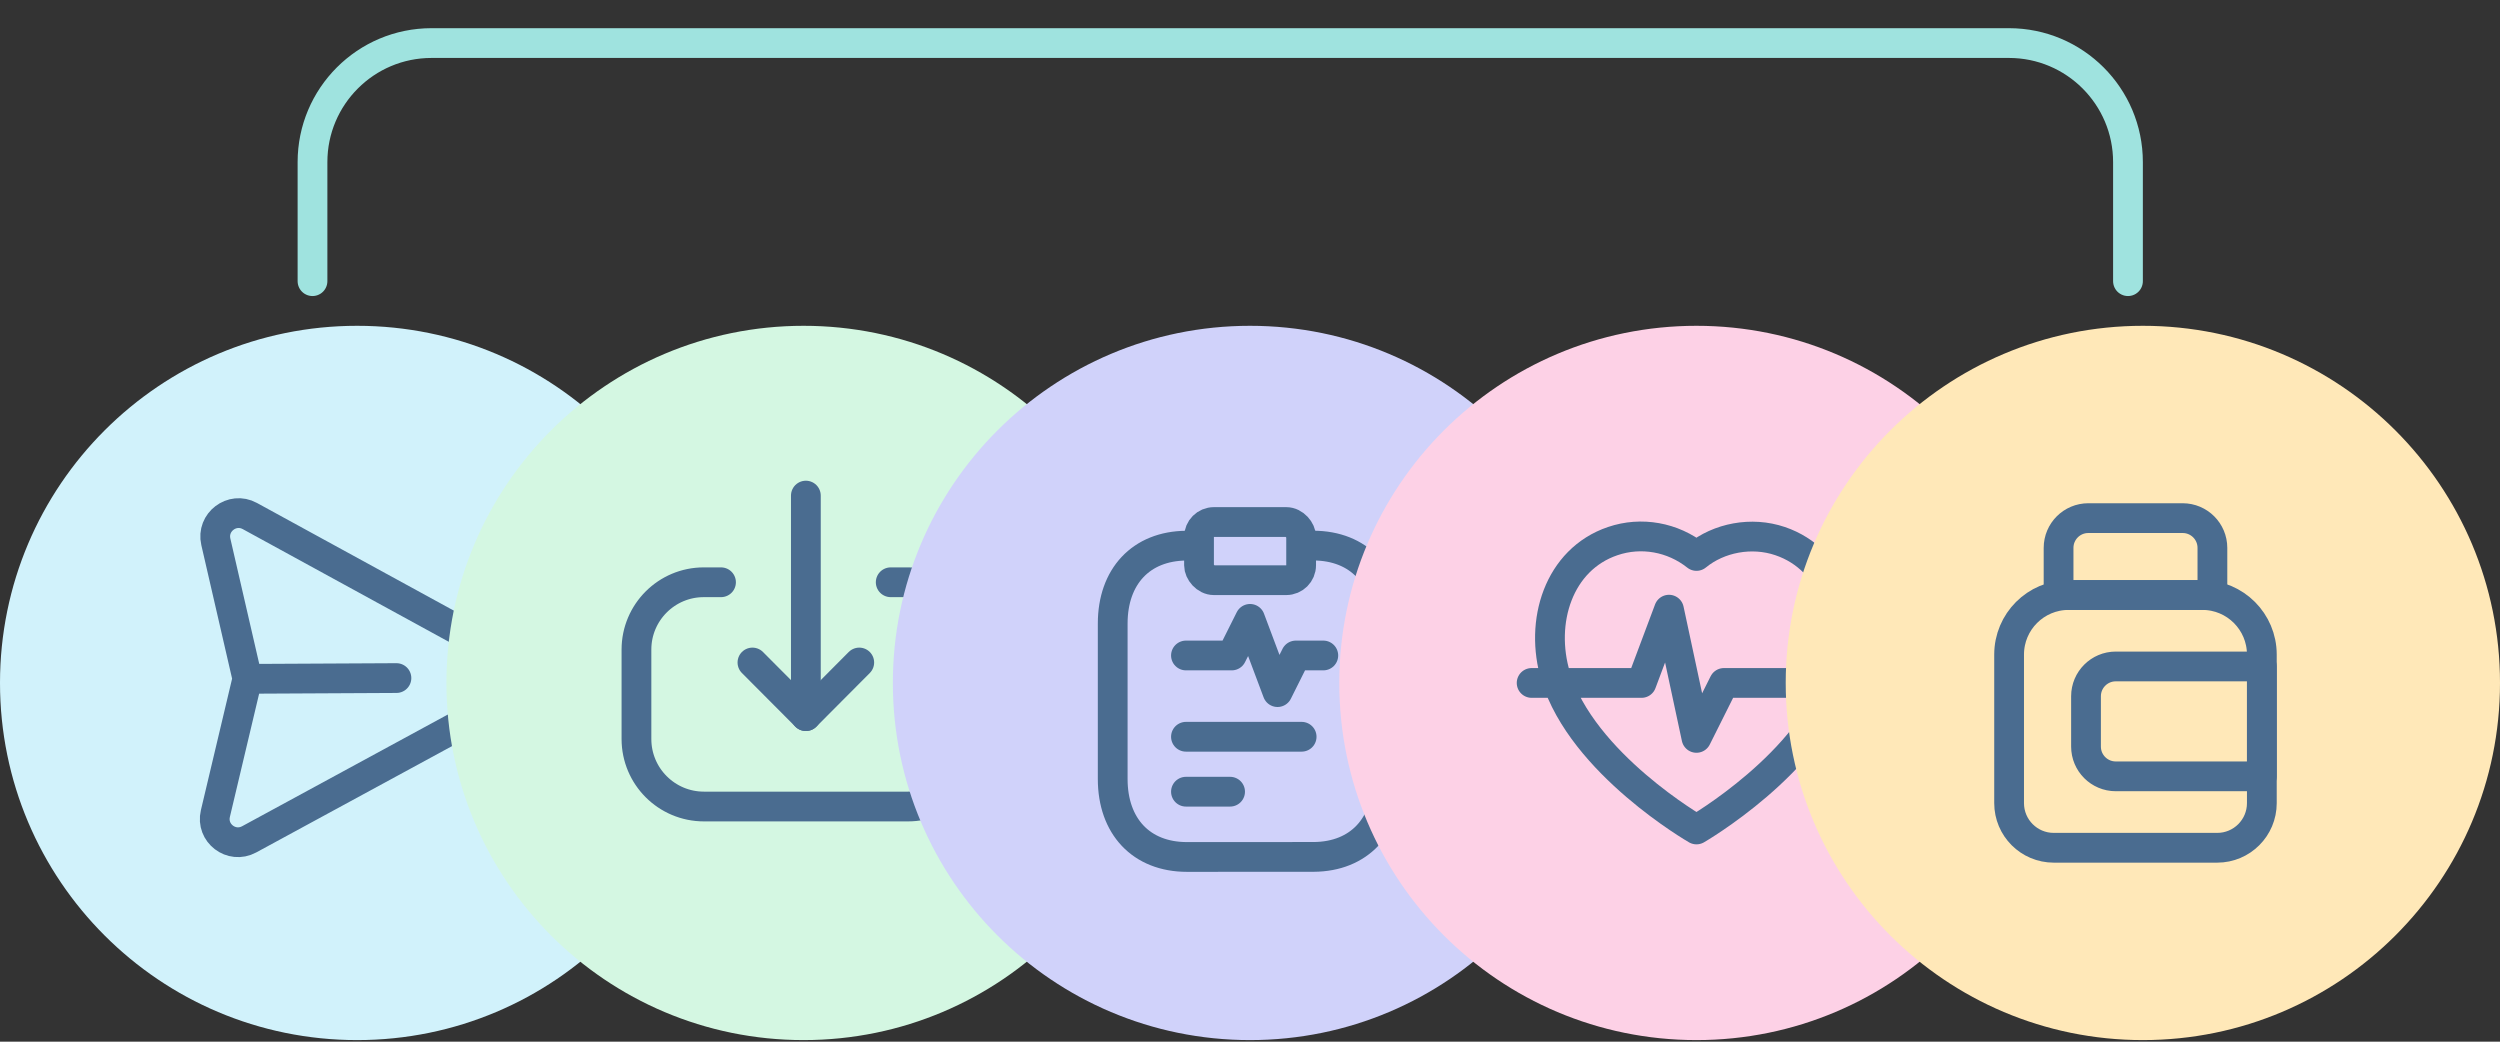 <svg width="84" height="35" viewBox="0 0 84 35" fill="none" xmlns="http://www.w3.org/2000/svg">
<rect x="0" y="0" width="84" height="35" fill="#333333" stroke="none"/>
<circle cx="12" cy="22.947" r="12" fill="#D1F2FB"/>
<path d="M13.32 22.783L8.313 22.809L7.252 18.205C7.1 17.546 7.801 17.013 8.394 17.338L17.089 22.094C17.633 22.391 17.629 23.174 17.083 23.471L8.372 28.202C7.776 28.525 7.081 27.994 7.237 27.335L8.311 22.809" stroke="#4A6C90" stroke-linecap="round" stroke-linejoin="round"/>
<path d="M10.5 9.447V5.447C10.5 3.238 12.291 1.447 14.5 1.447H67.5C69.709 1.447 71.5 3.238 71.5 5.447V9.447" stroke="#9FE3DF" stroke-linecap="round"/>
<circle cx="27" cy="22.947" r="12" fill="#D4F7E2"/>
<path d="M27.077 24.062V16.652" stroke="#4A6C90" stroke-linecap="round" stroke-linejoin="round"/>
<path d="M28.871 22.26L27.077 24.062L25.282 22.26" stroke="#4A6C90" stroke-linecap="round" stroke-linejoin="round"/>
<path d="M29.928 19.564H30.503C31.755 19.564 32.77 20.579 32.77 21.832V24.838C32.77 26.087 31.757 27.099 30.508 27.099H23.653C22.4 27.099 21.385 26.084 21.385 24.831V21.825C21.385 20.577 22.398 19.564 23.646 19.564H24.226" stroke="#4A6C90" stroke-linecap="round" stroke-linejoin="round"/>
<circle cx="42" cy="22.947" r="12" fill="#D0D2FA"/>
<path d="M39.848 22.024H41.386L42.002 20.794L42.925 23.255L43.54 22.024H44.463" stroke="#4A6C90" stroke-linecap="round" stroke-linejoin="round"/>
<path d="M43.735 24.755H39.848" stroke="#4A6C90" stroke-linecap="round" stroke-linejoin="round"/>
<path d="M41.331 26.601H39.848" stroke="#4A6C90" stroke-linecap="round" stroke-linejoin="round"/>
<path d="M44.121 18.332C45.663 18.332 46.617 19.368 46.617 20.95V26.176C46.617 27.75 45.67 28.782 44.142 28.792C44.134 28.792 39.883 28.794 39.883 28.794C38.34 28.794 37.387 27.758 37.387 26.176V20.95C37.387 19.376 38.333 18.344 39.862 18.334" stroke="#4A6C90" stroke-linecap="round" stroke-linejoin="round"/>
<rect x="40.287" y="17.54" width="3.431" height="1.954" rx="0.5" stroke="#4A6C90"/>
<circle cx="57" cy="22.947" r="12" fill="#FDD1E6"/>
<path d="M51.463 22.947H55.155L56.078 20.485L57.001 24.793L57.924 22.947H62.54M52.271 22.728C51.715 20.895 52.365 18.8 54.188 18.181C55.147 17.854 56.205 18.047 57.002 18.68C57.756 18.064 58.853 17.856 59.811 18.181C61.634 18.8 62.288 20.895 61.733 22.728C60.867 25.633 57.002 27.87 57.002 27.87C57.002 27.87 53.166 25.666 52.271 22.728Z" stroke="#4A6C90" stroke-linecap="round" stroke-linejoin="round"/>
<circle cx="72" cy="22.947" r="12" fill="#FFE8B8"/>
<path d="M69.168 18.409C69.168 17.856 69.616 17.409 70.168 17.409H73.337C73.889 17.409 74.337 17.856 74.337 18.409V19.993H69.168V18.409Z" stroke="#4A6C90"/>
<path d="M67.506 21.993C67.506 20.889 68.401 19.993 69.506 19.993H73.998C75.103 19.993 75.998 20.889 75.998 21.993V26.985C75.998 27.814 75.327 28.485 74.498 28.485H69.006C68.177 28.485 67.506 27.814 67.506 26.985V21.993Z" stroke="#4A6C90"/>
<path d="M70.09 23.393C70.09 22.841 70.538 22.393 71.09 22.393H75.998V26.085H71.09C70.538 26.085 70.09 25.638 70.09 25.085V23.393Z" stroke="#4A6C90" stroke-linejoin="round"/>
</svg>
